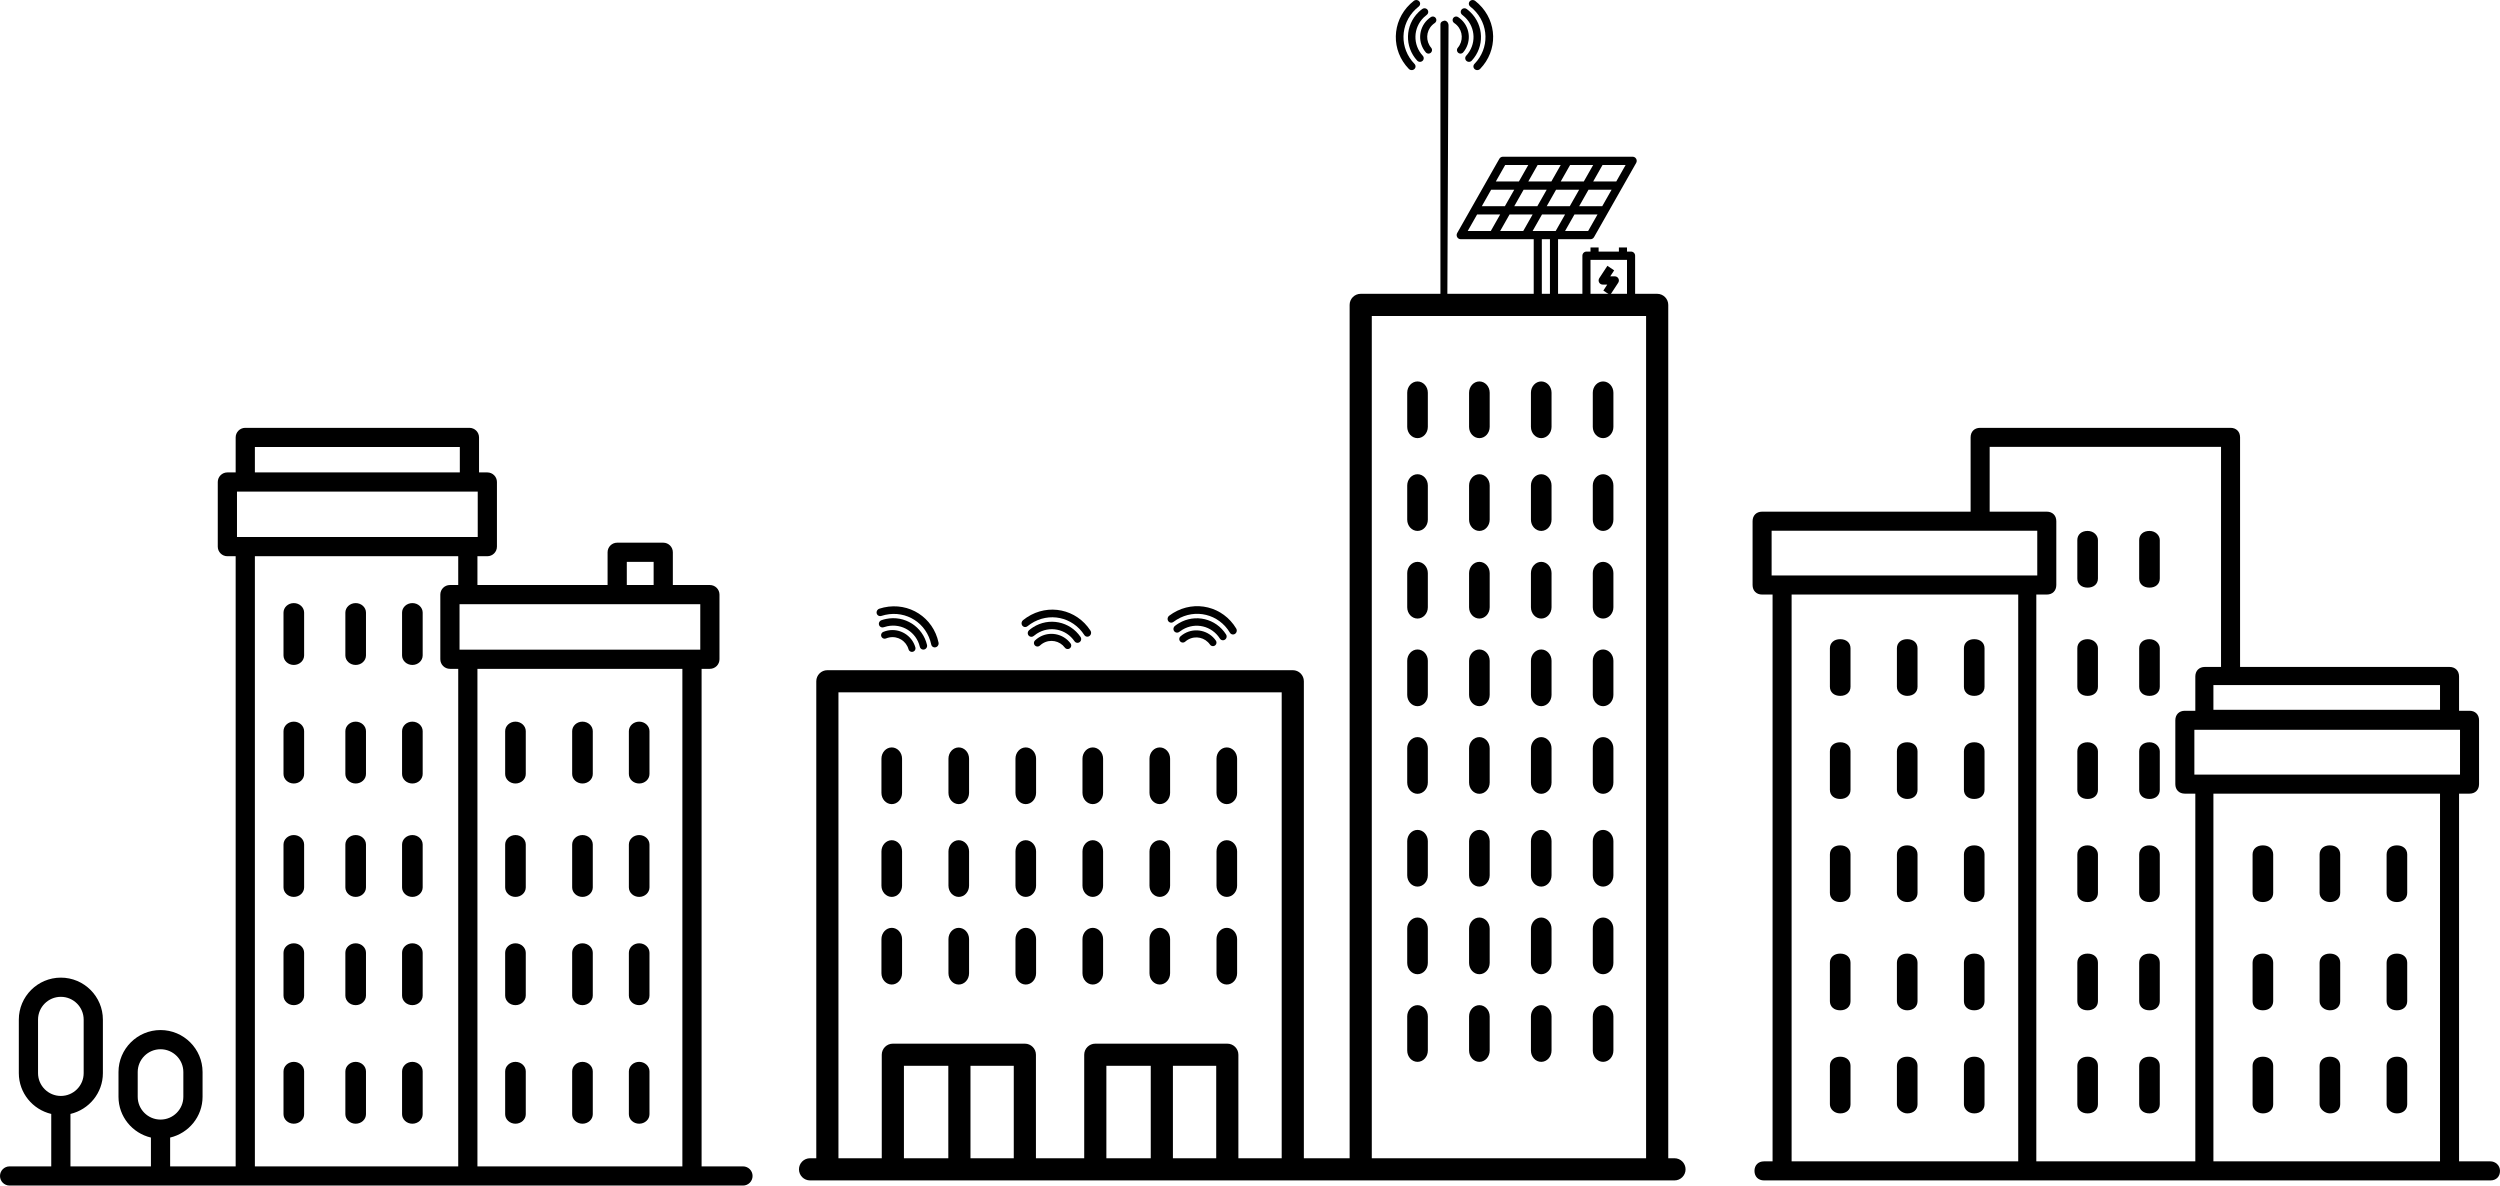 <?xml version="1.0" encoding="UTF-8"?>
<svg width="485px" height="230px" viewBox="0 0 485 230" version="1.1" xmlns="http://www.w3.org/2000/svg" xmlns:xlink="http://www.w3.org/1999/xlink">
    <!-- Generator: Sketch 51.3 (57544) - http://www.bohemiancoding.com/sketch -->
    <title>Cities</title>
    <desc>Created with Sketch.</desc>
    <defs></defs>
    <g id="Page-1" stroke="none" stroke-width="1" fill="none" fill-rule="evenodd">
        <g id="isems" transform="translate(270, 0)" fill="#000000" fill-rule="nonzero">
            <g id="ISEMS">
                <g id="noun_solar-panel_1832989" transform="translate(0, 30.405)">
                    <path d="M46.735,4.04237854e-14 L21.555,4.04237854e-14 C21.274,-0 21.014,0.152 20.873,0.4 L20.697,0.711 L19.879,2.142 L12.696,14.803 C12.555,15.05 12.555,15.355 12.696,15.603 C12.836,15.85 13.096,16.003 13.377,16.003 L27.541,16.003 L27.541,27.205 L0,27.205 L0,28.805 L47.213,28.805 L47.213,19.203 C47.213,18.762 46.861,18.403 46.426,18.403 L45.639,18.403 L45.639,17.603 L44.066,17.603 L44.066,18.403 L40.131,18.403 L40.131,17.603 L38.557,17.603 L38.557,18.403 L37.77,18.403 C37.336,18.403 36.984,18.762 36.984,19.203 L36.984,27.205 L32.262,27.205 L32.262,16.003 L38.557,16.003 C38.838,16.003 39.098,15.85 39.239,15.603 L47.417,1.2 C47.557,0.953 47.557,0.648 47.417,0.4 C47.276,0.153 47.017,7.26186399e-06 46.735,4.04237854e-14 Z M31.475,14.403 L27.33,14.403 L29.148,11.202 L33.625,11.202 L31.807,14.403 L31.475,14.403 Z M34.534,9.602 L30.059,9.602 L31.877,6.401 L36.354,6.401 L34.534,9.602 Z M38.169,6.401 L42.649,6.401 L40.832,9.602 L36.354,9.602 L38.169,6.401 Z M32.782,4.801 L34.599,1.6 L39.077,1.6 L37.26,4.801 L32.782,4.801 Z M30.965,4.801 L26.487,4.801 L28.304,1.6 L32.782,1.6 L30.965,4.801 Z M24.67,4.801 L20.192,4.801 L22.009,1.6 L26.487,1.6 L24.67,4.801 Z M19.283,6.401 L23.764,6.401 L21.947,9.602 L17.469,9.602 L19.283,6.401 Z M25.578,6.401 L30.059,6.401 L28.242,9.602 L23.764,9.602 L25.578,6.401 Z M27.33,11.202 L25.512,14.403 L21.035,14.403 L22.853,11.202 L27.33,11.202 Z M35.443,11.202 L39.92,11.202 L38.103,14.403 L33.625,14.403 L35.443,11.202 Z M43.555,4.801 L39.078,4.801 L40.894,1.6 L45.372,1.6 L43.555,4.801 Z M16.558,11.202 L21.035,11.202 L19.217,14.403 L14.74,14.403 L16.558,11.202 Z M38.557,20.004 L45.639,20.004 L45.639,27.205 L38.557,27.205 L38.557,20.004 Z M30.689,27.205 L29.115,27.205 L29.115,16.003 L30.689,16.003 L30.689,27.205 Z" id="Shape"></path>
                    <path d="M43.279,23.204 L42.388,23.204 L43.146,22.048 L41.837,21.16 L40.263,23.56 C40.102,23.806 40.087,24.121 40.224,24.382 C40.361,24.642 40.628,24.804 40.918,24.804 L41.809,24.804 L41.05,25.961 L42.36,26.849 L43.933,24.448 C44.094,24.203 44.11,23.887 43.973,23.627 C43.836,23.367 43.569,23.204 43.279,23.204 Z" id="Shape"></path>
                </g>
                <g id="noun_wifi_1101870" transform="translate(0.787, 0)">
                    <path d="M8.656,4.693 L8.656,57.61 L9.999,57.61 L10.229,4.954 C10.232,4.7 10.149,4.455 9.999,4.276 C9.848,4.096 9.643,3.997 9.431,4.001 C8.91,4.116 8.652,4.347 8.656,4.693 Z" id="Shape"></path>
                    <path d="M11.702,3.201 C11.397,3.201 11.129,3.404 11.044,3.697 C10.959,3.991 11.077,4.306 11.334,4.47 C11.514,4.589 11.682,4.726 11.841,4.882 C11.841,4.883 11.842,4.884 11.843,4.884 C13.051,6.092 13.109,7.984 12.03,9.262 C11.868,9.449 11.819,9.71 11.902,9.943 C11.985,10.177 12.187,10.348 12.43,10.391 C12.674,10.434 12.922,10.343 13.08,10.152 C14.611,8.337 14.519,5.61 12.81,3.905 C12.809,3.905 12.809,3.904 12.808,3.903 C12.587,3.685 12.347,3.489 12.09,3.32 C11.976,3.242 11.84,3.2 11.702,3.201 Z" id="Shape"></path>
                    <path d="M13.298,1.601 C12.989,1.608 12.719,1.806 12.625,2.094 C12.531,2.382 12.633,2.697 12.88,2.879 C13.076,3.028 13.265,3.188 13.436,3.356 C13.437,3.356 13.438,3.357 13.439,3.358 C15.552,5.412 15.62,8.676 13.658,10.808 C13.479,10.997 13.419,11.264 13.499,11.508 C13.579,11.752 13.787,11.935 14.044,11.987 C14.301,12.039 14.566,11.952 14.739,11.759 C17.208,9.076 17.116,4.93 14.467,2.353 L14.467,2.353 C14.466,2.352 14.465,2.351 14.464,2.35 C14.241,2.131 14.006,1.934 13.771,1.756 C13.637,1.651 13.47,1.596 13.298,1.601 L13.298,1.601 Z" id="Shape"></path>
                    <path d="M14.916,6.899263e-06 C14.597,-0.001 14.313,0.19 14.207,0.476 C14.101,0.763 14.196,1.082 14.444,1.272 C14.651,1.436 14.847,1.6 15.027,1.773 C15.027,1.773 15.028,1.774 15.029,1.775 C18.108,4.704 18.185,9.378 15.262,12.393 C15.075,12.58 15.008,12.848 15.086,13.095 C15.165,13.342 15.377,13.53 15.641,13.586 C15.905,13.641 16.18,13.557 16.36,13.364 C19.817,9.798 19.723,4.224 16.088,0.765 C16.087,0.764 16.086,0.763 16.085,0.762 C15.859,0.545 15.626,0.351 15.397,0.17 C15.263,0.061 15.092,0.001 14.916,6.89926292e-06 Z" id="Shape"></path>
                    <path d="M6.79,3.323 C6.543,3.489 6.301,3.681 6.077,3.903 C4.369,5.61 4.272,8.334 5.805,10.149 C5.962,10.342 6.211,10.434 6.456,10.392 C6.7,10.349 6.903,10.177 6.986,9.942 C7.068,9.708 7.018,9.446 6.855,9.259 C5.776,7.982 5.837,6.092 7.042,4.884 C7.199,4.729 7.373,4.59 7.556,4.467 C7.815,4.298 7.93,3.977 7.837,3.682 C7.744,3.387 7.466,3.19 7.157,3.201 C7.026,3.206 6.899,3.248 6.79,3.323 Z" id="Shape"></path>
                    <path d="M5.572,1.6 C5.408,1.6 5.249,1.653 5.12,1.752 C4.873,1.936 4.641,2.135 4.421,2.348 C4.42,2.349 4.419,2.35 4.418,2.351 C1.772,4.928 1.676,9.075 4.144,11.76 C4.317,11.952 4.582,12.039 4.838,11.987 C5.095,11.935 5.303,11.752 5.383,11.508 C5.463,11.264 5.402,10.997 5.225,10.809 C3.265,8.677 3.335,5.414 5.441,3.36 C5.441,3.36 5.442,3.36 5.442,3.36 C5.442,3.359 5.443,3.359 5.443,3.358 C5.624,3.184 5.808,3.026 6.001,2.883 C6.252,2.701 6.356,2.381 6.259,2.09 C6.162,1.799 5.885,1.602 5.572,1.601 L5.572,1.6 Z" id="Shape"></path>
                    <path d="M3.947,0 C3.778,0.006 3.617,0.066 3.488,0.17 C3.254,0.354 3.026,0.549 2.802,0.76 C2.801,0.761 2.801,0.761 2.8,0.762 C-0.839,4.223 -0.931,9.798 2.524,13.366 C2.705,13.558 2.979,13.641 3.243,13.585 C3.506,13.53 3.717,13.343 3.796,13.097 C3.875,12.85 3.809,12.583 3.623,12.396 C0.704,9.38 0.776,4.707 3.853,1.778 C3.854,1.777 3.854,1.777 3.854,1.777 C3.855,1.776 3.855,1.776 3.856,1.775 C4.045,1.597 4.238,1.432 4.441,1.273 C4.693,1.08 4.787,0.755 4.675,0.466 C4.562,0.178 4.269,-0.01 3.947,0 Z" id="Shape"></path>
                </g>
            </g>
        </g>
        <g id="noun_buildings_952749_000000" transform="translate(340, 83)" fill="#000000" fill-rule="nonzero">
            <path d="M143.153,142.304 L137.057,142.304 L137.057,70.967 L139.089,70.967 C140.197,70.967 140.936,70.228 140.936,69.119 L140.936,56.737 C140.936,55.628 140.197,54.889 139.089,54.889 L137.057,54.889 L137.057,48.235 C137.057,47.127 136.318,46.387 135.21,46.387 L94.573,46.387 L94.573,1.848 C94.573,0.739 93.834,0 92.726,0 L44.146,0 C43.038,0 42.299,0.739 42.299,1.848 L42.299,16.263 L1.847,16.263 C0.739,16.263 0,17.003 0,18.111 L0,30.494 C0,31.603 0.739,32.342 1.847,32.342 L3.879,32.342 L3.879,142.304 L2.217,142.304 C1.108,142.304 0.369,143.043 0.369,144.152 C0.369,145.261 1.108,146 2.217,146 L143.153,146 C144.261,146 145,145.261 145,144.152 C145,143.043 144.076,142.304 143.153,142.304 Z M137.242,58.585 L137.242,67.271 L85.707,67.271 L85.707,58.585 L137.242,58.585 Z M133.363,49.899 L133.363,54.704 L89.401,54.704 L89.401,49.899 L133.363,49.899 Z M3.694,28.646 L3.694,19.959 L55.229,19.959 L55.229,28.646 L3.694,28.646 Z M51.35,142.304 L7.573,142.304 L7.573,32.342 L51.535,32.342 L51.535,142.304 L51.35,142.304 Z M85.707,142.304 L55.045,142.304 L55.045,32.342 L57.076,32.342 C58.185,32.342 58.924,31.603 58.924,30.494 L58.924,18.111 C58.924,17.003 58.185,16.263 57.076,16.263 L45.994,16.263 L45.994,3.696 L90.879,3.696 L90.879,46.387 L87.739,46.387 C86.631,46.387 85.892,47.127 85.892,48.235 L85.892,54.889 L83.86,54.889 C82.752,54.889 82.013,55.628 82.013,56.737 L82.013,69.119 C82.013,70.228 82.752,70.967 83.86,70.967 L85.892,70.967 L85.892,142.304 L85.707,142.304 Z M133.363,142.304 L89.401,142.304 L89.401,70.967 L133.363,70.967 L133.363,142.304 Z" id="Shape"></path>
            <path d="M17,72 C18.2,72 19,71.29 19,70.226 L19,62.774 C19,61.71 18.2,61 17,61 C15.8,61 15,61.71 15,62.774 L15,70.226 C15,71.29 15.8,72 17,72 Z" id="Shape"></path>
            <path d="M30,72 C31.2,72 32,71.29 32,70.226 L32,62.774 C32,61.71 31.2,61 30,61 C28.8,61 28,61.71 28,62.774 L28,70.226 C28,71.29 29,72 30,72 Z" id="Shape"></path>
            <path d="M43,72 C44.2,72 45,71.29 45,70.226 L45,62.774 C45,61.71 44.2,61 43,61 C41.8,61 41,61.71 41,62.774 L41,70.226 C41,71.29 41.8,72 43,72 Z" id="Shape"></path>
            <path d="M17,52 C18.2,52 19,51.29 19,50.226 L19,42.774 C19,41.71 18.2,41 17,41 C15.8,41 15,41.71 15,42.774 L15,50.226 C15,51.29 15.8,52 17,52 Z" id="Shape"></path>
            <path d="M30,52 C31.2,52 32,51.29 32,50.226 L32,42.774 C32,41.71 31.2,41 30,41 C28.8,41 28,41.71 28,42.774 L28,50.226 C28,51.29 29,52 30,52 Z" id="Shape"></path>
            <path d="M43,52 C44.2,52 45,51.29 45,50.226 L45,42.774 C45,41.71 44.2,41 43,41 C41.8,41 41,41.71 41,42.774 L41,50.226 C41,51.29 41.8,52 43,52 Z" id="Shape"></path>
            <path d="M17,92 C18.2,92 19,91.29 19,90.226 L19,82.774 C19,81.71 18.2,81 17,81 C15.8,81 15,81.71 15,82.774 L15,90.226 C15,91.29 15.8,92 17,92 Z" id="Shape"></path>
            <path d="M30,92 C31.2,92 32,91.29 32,90.226 L32,82.774 C32,81.71 31.2,81 30,81 C28.8,81 28,81.71 28,82.774 L28,90.226 C28,91.29 29,92 30,92 Z" id="Shape"></path>
            <path d="M43,92 C44.2,92 45,91.29 45,90.226 L45,82.774 C45,81.71 44.2,81 43,81 C41.8,81 41,81.71 41,82.774 L41,90.226 C41,91.29 41.8,92 43,92 Z" id="Shape"></path>
            <path d="M17,113 C18.2,113 19,112.29 19,111.226 L19,103.774 C19,102.71 18.2,102 17,102 C15.8,102 15,102.71 15,103.774 L15,111.226 C15,112.29 15.8,113 17,113 Z" id="Shape"></path>
            <path d="M30,113 C31.2,113 32,112.29 32,111.226 L32,103.774 C32,102.71 31.2,102 30,102 C28.8,102 28,102.71 28,103.774 L28,111.226 C28,112.29 29,113 30,113 Z" id="Shape"></path>
            <path d="M43,113 C44.2,113 45,112.29 45,111.226 L45,103.774 C45,102.71 44.2,102 43,102 C41.8,102 41,102.71 41,103.774 L41,111.226 C41,112.29 41.8,113 43,113 Z" id="Shape"></path>
            <path d="M17,133 C18.2,133 19,132.29 19,131.226 L19,123.774 C19,122.71 18.2,122 17,122 C15.8,122 15,122.71 15,123.774 L15,131.226 C15,132.113 15.8,133 17,133 Z" id="Shape"></path>
            <path d="M30,133 C31.2,133 32,132.29 32,131.226 L32,123.774 C32,122.71 31.2,122 30,122 C28.8,122 28,122.71 28,123.774 L28,131.226 C28,132.113 29,133 30,133 Z" id="Shape"></path>
            <path d="M43,133 C44.2,133 45,132.29 45,131.226 L45,123.774 C45,122.71 44.2,122 43,122 C41.8,122 41,122.71 41,123.774 L41,131.226 C41,132.113 41.8,133 43,133 Z" id="Shape"></path>
            <path d="M77,61 C75.8,61 75,61.71 75,62.774 L75,70.226 C75,71.29 75.8,72 77,72 C78.2,72 79,71.29 79,70.226 L79,62.774 C79,61.887 78.2,61 77,61 Z" id="Shape"></path>
            <path d="M77,41 C75.8,41 75,41.71 75,42.774 L75,50.226 C75,51.29 75.8,52 77,52 C78.2,52 79,51.29 79,50.226 L79,42.774 C79,41.887 78.2,41 77,41 Z" id="Shape"></path>
            <path d="M77,81 C75.8,81 75,81.71 75,82.774 L75,90.226 C75,91.29 75.8,92 77,92 C78.2,92 79,91.29 79,90.226 L79,82.774 C79,81.887 78.2,81 77,81 Z" id="Shape"></path>
            <path d="M77,102 C75.8,102 75,102.71 75,103.774 L75,111.226 C75,112.29 75.8,113 77,113 C78.2,113 79,112.29 79,111.226 L79,103.774 C79,102.71 78.2,102 77,102 Z" id="Shape"></path>
            <path d="M77,122 C75.8,122 75,122.71 75,123.774 L75,131.226 C75,132.29 75.8,133 77,133 C78.2,133 79,132.29 79,131.226 L79,123.774 C79,122.71 78.2,122 77,122 Z" id="Shape"></path>
            <path d="M65,61 C63.8,61 63,61.71 63,62.774 L63,70.226 C63,71.29 63.8,72 65,72 C66.2,72 67,71.29 67,70.226 L67,62.774 C67,61.887 66.2,61 65,61 Z" id="Shape"></path>
            <path d="M65,41 C63.8,41 63,41.71 63,42.774 L63,50.226 C63,51.29 63.8,52 65,52 C66.2,52 67,51.29 67,50.226 L67,42.774 C67,41.887 66.2,41 65,41 Z" id="Shape"></path>
            <path d="M77,20 C75.8,20 75,20.71 75,21.774 L75,29.226 C75,30.29 75.8,31 77,31 C78.2,31 79,30.29 79,29.226 L79,21.774 C79,20.887 78.2,20 77,20 Z" id="Shape"></path>
            <path d="M65,20 C63.8,20 63,20.71 63,21.774 L63,29.226 C63,30.29 63.8,31 65,31 C66.2,31 67,30.29 67,29.226 L67,21.774 C67,20.887 66.2,20 65,20 Z" id="Shape"></path>
            <path d="M65,81 C63.8,81 63,81.71 63,82.774 L63,90.226 C63,91.29 63.8,92 65,92 C66.2,92 67,91.29 67,90.226 L67,82.774 C67,81.887 66.2,81 65,81 Z" id="Shape"></path>
            <path d="M65,102 C63.8,102 63,102.71 63,103.774 L63,111.226 C63,112.29 63.8,113 65,113 C66.2,113 67,112.29 67,111.226 L67,103.774 C67,102.71 66.2,102 65,102 Z" id="Shape"></path>
            <path d="M65,122 C63.8,122 63,122.71 63,123.774 L63,131.226 C63,132.29 63.8,133 65,133 C66.2,133 67,132.29 67,131.226 L67,123.774 C67,122.71 66.2,122 65,122 Z" id="Shape"></path>
            <path d="M99,92 C100.2,92 101,91.29 101,90.226 L101,82.774 C101,81.71 100.2,81 99,81 C97.8,81 97,81.71 97,82.774 L97,90.226 C97,91.29 97.8,92 99,92 Z" id="Shape"></path>
            <path d="M112,92 C113.2,92 114,91.29 114,90.226 L114,82.774 C114,81.71 113.2,81 112,81 C110.8,81 110,81.71 110,82.774 L110,90.226 C110,91.29 111,92 112,92 Z" id="Shape"></path>
            <path d="M125,92 C126.2,92 127,91.29 127,90.226 L127,82.774 C127,81.71 126.2,81 125,81 C123.8,81 123,81.71 123,82.774 L123,90.226 C123,91.29 123.8,92 125,92 Z" id="Shape"></path>
            <path d="M99,113 C100.2,113 101,112.29 101,111.226 L101,103.774 C101,102.71 100.2,102 99,102 C97.8,102 97,102.71 97,103.774 L97,111.226 C97,112.29 97.8,113 99,113 Z" id="Shape"></path>
            <path d="M112,113 C113.2,113 114,112.29 114,111.226 L114,103.774 C114,102.71 113.2,102 112,102 C110.8,102 110,102.71 110,103.774 L110,111.226 C110,112.29 111,113 112,113 Z" id="Shape"></path>
            <path d="M125,113 C126.2,113 127,112.29 127,111.226 L127,103.774 C127,102.71 126.2,102 125,102 C123.8,102 123,102.71 123,103.774 L123,111.226 C123,112.29 123.8,113 125,113 Z" id="Shape"></path>
            <path d="M99,133 C100.2,133 101,132.29 101,131.226 L101,123.774 C101,122.71 100.2,122 99,122 C97.8,122 97,122.71 97,123.774 L97,131.226 C97,132.113 97.8,133 99,133 Z" id="Shape"></path>
            <path d="M112,133 C113.2,133 114,132.29 114,131.226 L114,123.774 C114,122.71 113.2,122 112,122 C110.8,122 110,122.71 110,123.774 L110,131.226 C110,132.113 111,133 112,133 Z" id="Shape"></path>
            <path d="M125,133 C126.2,133 127,132.29 127,131.226 L127,123.774 C127,122.71 126.2,122 125,122 C123.8,122 123,122.71 123,123.774 L123,131.226 C123,132.113 123.8,133 125,133 Z" id="Shape"></path>
        </g>
        <g id="noun_buildings_1868747_000000" transform="translate(155, 57)" fill="#000000" fill-rule="nonzero">
            <path d="M169.85,167.7 L168.641,167.7 L168.641,2.15 C168.641,0.962 167.679,0 166.491,0 L108.978,0 C107.79,0 106.828,0.962 106.828,2.15 L106.828,167.7 L97.949,167.7 L97.949,75.166 C97.949,73.978 96.987,73.016 95.799,73.016 L5.509,73.016 C4.321,73.016 3.359,73.978 3.359,75.166 L3.359,167.7 L2.15,167.7 C0.962,167.7 0,168.662 0,169.85 C0,171.038 0.962,172 2.15,172 L169.85,172 C171.038,172 172,171.038 172,169.85 C172,168.662 171.038,167.7 169.85,167.7 Z M111.128,4.3 L164.341,4.3 L164.341,167.7 L111.128,167.7 L111.128,4.3 Z M7.659,77.316 L93.649,77.316 L93.649,167.7 L85.246,167.7 L85.246,147.621 C85.246,146.433 84.285,145.471 83.096,145.471 L57.487,145.471 C56.299,145.471 55.337,146.433 55.337,147.621 L55.337,167.7 L45.971,167.7 L45.971,147.621 C45.971,146.433 45.009,145.471 43.821,145.471 L18.212,145.471 C17.024,145.471 16.062,146.433 16.062,147.621 L16.062,167.7 L7.659,167.7 L7.659,77.316 Z M72.546,149.771 L80.946,149.771 L80.946,167.7 L72.546,167.7 L72.546,149.771 Z M68.246,167.7 L59.637,167.7 L59.637,149.771 L68.246,149.771 L68.246,167.7 Z M33.273,149.771 L41.671,149.771 L41.671,167.7 L33.273,167.7 L33.273,149.771 Z M28.973,167.7 L20.362,167.7 L20.362,149.771 L28.973,149.771 L28.973,167.7 Z" id="Shape"></path>
            <path d="M18,134 C19.105,134 20,133.021 20,131.81 L20,125.19 C20,123.979 19.105,123 18,123 C16.895,123 16,123.979 16,125.19 L16,131.81 C16,133.021 16.895,134 18,134 Z" id="Shape"></path>
            <path d="M31,134 C32.105,134 33,133.021 33,131.81 L33,125.19 C33,123.979 32.105,123 31,123 C29.895,123 29,123.979 29,125.19 L29,131.81 C29,133.021 29.895,134 31,134 Z" id="Shape"></path>
            <path d="M44,134 C45.105,134 46,133.021 46,131.81 L46,125.19 C46,123.979 45.105,123 44,123 C42.895,123 42,123.979 42,125.19 L42,131.81 C42,133.021 42.895,134 44,134 Z" id="Shape"></path>
            <path d="M57,134 C58.105,134 59,133.021 59,131.81 L59,125.19 C59,123.979 58.105,123 57,123 C55.895,123 55,123.979 55,125.19 L55,131.81 C55,133.021 55.895,134 57,134 Z" id="Shape"></path>
            <path d="M70,134 C71.105,134 72,133.021 72,131.81 L72,125.19 C72,123.979 71.105,123 70,123 C68.895,123 68,123.979 68,125.19 L68,131.81 C68,133.021 68.895,134 70,134 Z" id="Shape"></path>
            <path d="M83,134 C84.105,134 85,133.021 85,131.81 L85,125.19 C85,123.979 84.105,123 83,123 C81.895,123 81,123.979 81,125.19 L81,131.81 C81,133.021 81.895,134 83,134 Z" id="Shape"></path>
            <path d="M18,117 C19.105,117 20,116.021 20,114.81 L20,108.19 C20,106.979 19.105,106 18,106 C16.895,106 16,106.979 16,108.19 L16,114.81 C16,116.021 16.895,117 18,117 Z" id="Shape"></path>
            <path d="M31,117 C32.105,117 33,116.021 33,114.81 L33,108.19 C33,106.979 32.105,106 31,106 C29.895,106 29,106.979 29,108.19 L29,114.81 C29,116.021 29.895,117 31,117 Z" id="Shape"></path>
            <path d="M44,117 C45.105,117 46,116.021 46,114.81 L46,108.19 C46,106.979 45.105,106 44,106 C42.895,106 42,106.979 42,108.19 L42,114.81 C42,116.021 42.895,117 44,117 Z" id="Shape"></path>
            <path d="M57,117 C58.105,117 59,116.021 59,114.81 L59,108.19 C59,106.979 58.105,106 57,106 C55.895,106 55,106.979 55,108.19 L55,114.81 C55,116.021 55.895,117 57,117 Z" id="Shape"></path>
            <path d="M70,117 C71.105,117 72,116.021 72,114.81 L72,108.19 C72,106.979 71.105,106 70,106 C68.895,106 68,106.979 68,108.19 L68,114.81 C68,116.021 68.895,117 70,117 Z" id="Shape"></path>
            <path d="M83,117 C84.105,117 85,116.021 85,114.81 L85,108.19 C85,106.979 84.105,106 83,106 C81.895,106 81,106.979 81,108.19 L81,114.81 C81,116.021 81.895,117 83,117 Z" id="Shape"></path>
            <path d="M18,99 C19.105,99 20,98.021 20,96.81 L20,90.19 C20,88.979 19.105,88 18,88 C16.895,88 16,88.979 16,90.19 L16,96.81 C16,98.021 16.895,99 18,99 Z" id="Shape"></path>
            <path d="M31,99 C32.105,99 33,98.021 33,96.81 L33,90.19 C33,88.979 32.105,88 31,88 C29.895,88 29,88.979 29,90.19 L29,96.81 C29,98.021 29.895,99 31,99 Z" id="Shape"></path>
            <path d="M44,99 C45.105,99 46,98.021 46,96.81 L46,90.19 C46,88.979 45.105,88 44,88 C42.895,88 42,88.979 42,90.19 L42,96.81 C42,98.021 42.895,99 44,99 Z" id="Shape"></path>
            <path d="M57,99 C58.105,99 59,98.021 59,96.81 L59,90.19 C59,88.979 58.105,88 57,88 C55.895,88 55,88.979 55,90.19 L55,96.81 C55,98.021 55.895,99 57,99 Z" id="Shape"></path>
            <path d="M70,99 C71.105,99 72,98.021 72,96.81 L72,90.19 C72,88.979 71.105,88 70,88 C68.895,88 68,88.979 68,90.19 L68,96.81 C68,98.021 68.895,99 70,99 Z" id="Shape"></path>
            <path d="M83,99 C84.105,99 85,98.021 85,96.81 L85,90.19 C85,88.979 84.105,88 83,88 C81.895,88 81,88.979 81,90.19 L81,96.81 C81,98.021 81.895,99 83,99 Z" id="Shape"></path>
            <path d="M120,52 C118.895,52 118,52.979 118,54.19 L118,60.81 C118,62.021 118.895,63 120,63 C121.105,63 122,62.021 122,60.81 L122,54.19 C122,52.979 121.105,52 120,52 Z" id="Shape"></path>
            <path d="M132,52 C130.895,52 130,52.979 130,54.19 L130,60.81 C130,62.021 130.895,63 132,63 C133.105,63 134,62.021 134,60.81 L134,54.19 C134,52.979 133.105,52 132,52 Z" id="Shape"></path>
            <path d="M144,52 C142.895,52 142,52.979 142,54.19 L142,60.81 C142,62.021 142.895,63 144,63 C145.105,63 146,62.021 146,60.81 L146,54.19 C146,52.979 145.105,52 144,52 Z" id="Shape"></path>
            <path d="M156,52 C154.895,52 154,52.979 154,54.19 L154,60.81 C154,62.021 154.895,63 156,63 C157.105,63 158,62.021 158,60.81 L158,54.19 C158,52.979 157.105,52 156,52 Z" id="Shape"></path>
            <path d="M120,35 C118.895,35 118,35.979 118,37.19 L118,43.81 C118,45.021 118.895,46 120,46 C121.105,46 122,45.021 122,43.81 L122,37.19 C122,35.979 121.105,35 120,35 Z" id="Shape"></path>
            <path d="M132,35 C130.895,35 130,35.979 130,37.19 L130,43.81 C130,45.021 130.895,46 132,46 C133.105,46 134,45.021 134,43.81 L134,37.19 C134,35.979 133.105,35 132,35 Z" id="Shape"></path>
            <path d="M144,35 C142.895,35 142,35.979 142,37.19 L142,43.81 C142,45.021 142.895,46 144,46 C145.105,46 146,45.021 146,43.81 L146,37.19 C146,35.979 145.105,35 144,35 Z" id="Shape"></path>
            <path d="M156,35 C154.895,35 154,35.979 154,37.19 L154,43.81 C154,45.021 154.895,46 156,46 C157.105,46 158,45.021 158,43.81 L158,37.19 C158,35.979 157.105,35 156,35 Z" id="Shape"></path>
            <path d="M120,17 C118.895,17 118,17.979 118,19.19 L118,25.81 C118,27.021 118.895,28 120,28 C121.105,28 122,27.021 122,25.81 L122,19.19 C122,17.979 121.105,17 120,17 Z" id="Shape"></path>
            <path d="M132,17 C130.895,17 130,17.979 130,19.19 L130,25.81 C130,27.021 130.895,28 132,28 C133.105,28 134,27.021 134,25.81 L134,19.19 C134,17.979 133.105,17 132,17 Z" id="Shape"></path>
            <path d="M144,17 C142.895,17 142,17.979 142,19.19 L142,25.81 C142,27.021 142.895,28 144,28 C145.105,28 146,27.021 146,25.81 L146,19.19 C146,17.979 145.105,17 144,17 Z" id="Shape"></path>
            <path d="M156,17 C154.895,17 154,17.979 154,19.19 L154,25.81 C154,27.021 154.895,28 156,28 C157.105,28 158,27.021 158,25.81 L158,19.19 C158,17.979 157.105,17 156,17 Z" id="Shape"></path>
            <path d="M120,104 C118.895,104 118,104.979 118,106.19 L118,112.81 C118,114.021 118.895,115 120,115 C121.105,115 122,114.021 122,112.81 L122,106.19 C122,104.979 121.105,104 120,104 Z" id="Shape"></path>
            <path d="M132,104 C130.895,104 130,104.979 130,106.19 L130,112.81 C130,114.021 130.895,115 132,115 C133.105,115 134,114.021 134,112.81 L134,106.19 C134,104.979 133.105,104 132,104 Z" id="Shape"></path>
            <path d="M144,104 C142.895,104 142,104.979 142,106.19 L142,112.81 C142,114.021 142.895,115 144,115 C145.105,115 146,114.021 146,112.81 L146,106.19 C146,104.979 145.105,104 144,104 Z" id="Shape"></path>
            <path d="M156,104 C154.895,104 154,104.979 154,106.19 L154,112.81 C154,114.021 154.895,115 156,115 C157.105,115 158,114.021 158,112.81 L158,106.19 C158,104.979 157.105,104 156,104 Z" id="Shape"></path>
            <path d="M120,86 C118.895,86 118,86.979 118,88.19 L118,94.81 C118,96.021 118.895,97 120,97 C121.105,97 122,96.021 122,94.81 L122,88.19 C122,86.979 121.105,86 120,86 Z" id="Shape"></path>
            <path d="M132,86 C130.895,86 130,86.979 130,88.19 L130,94.81 C130,96.021 130.895,97 132,97 C133.105,97 134,96.021 134,94.81 L134,88.19 C134,86.979 133.105,86 132,86 Z" id="Shape"></path>
            <path d="M144,86 C142.895,86 142,86.979 142,88.19 L142,94.81 C142,96.021 142.895,97 144,97 C145.105,97 146,96.021 146,94.81 L146,88.19 C146,86.979 145.105,86 144,86 Z" id="Shape"></path>
            <path d="M156,86 C154.895,86 154,86.979 154,88.19 L154,94.81 C154,96.021 154.895,97 156,97 C157.105,97 158,96.021 158,94.81 L158,88.19 C158,86.979 157.105,86 156,86 Z" id="Shape"></path>
            <path d="M120,69 C118.895,69 118,69.979 118,71.19 L118,77.81 C118,79.021 118.895,80 120,80 C121.105,80 122,79.021 122,77.81 L122,71.19 C122,69.979 121.105,69 120,69 Z" id="Shape"></path>
            <path d="M132,69 C130.895,69 130,69.979 130,71.19 L130,77.81 C130,79.021 130.895,80 132,80 C133.105,80 134,79.021 134,77.81 L134,71.19 C134,69.979 133.105,69 132,69 Z" id="Shape"></path>
            <path d="M144,69 C142.895,69 142,69.979 142,71.19 L142,77.81 C142,79.021 142.895,80 144,80 C145.105,80 146,79.021 146,77.81 L146,71.19 C146,69.979 145.105,69 144,69 Z" id="Shape"></path>
            <path d="M156,69 C154.895,69 154,69.979 154,71.19 L154,77.81 C154,79.021 154.895,80 156,80 C157.105,80 158,79.021 158,77.81 L158,71.19 C158,69.979 157.105,69 156,69 Z" id="Shape"></path>
            <path d="M120,138 C118.895,138 118,138.979 118,140.19 L118,146.81 C118,148.021 118.895,149 120,149 C121.105,149 122,148.021 122,146.81 L122,140.19 C122,138.979 121.105,138 120,138 Z" id="Shape"></path>
            <path d="M132,138 C130.895,138 130,138.979 130,140.19 L130,146.81 C130,148.021 130.895,149 132,149 C133.105,149 134,148.021 134,146.81 L134,140.19 C134,138.979 133.105,138 132,138 Z" id="Shape"></path>
            <path d="M144,138 C142.895,138 142,138.979 142,140.19 L142,146.81 C142,148.021 142.895,149 144,149 C145.105,149 146,148.021 146,146.81 L146,140.19 C146,138.979 145.105,138 144,138 Z" id="Shape"></path>
            <path d="M156,138 C154.895,138 154,138.979 154,140.19 L154,146.81 C154,148.021 154.895,149 156,149 C157.105,149 158,148.021 158,146.81 L158,140.19 C158,138.979 157.105,138 156,138 Z" id="Shape"></path>
            <path d="M120,121 C118.895,121 118,121.979 118,123.19 L118,129.81 C118,131.021 118.895,132 120,132 C121.105,132 122,131.021 122,129.81 L122,123.19 C122,121.979 121.105,121 120,121 Z" id="Shape"></path>
            <path d="M132,121 C130.895,121 130,121.979 130,123.19 L130,129.81 C130,131.021 130.895,132 132,132 C133.105,132 134,131.021 134,129.81 L134,123.19 C134,121.979 133.105,121 132,121 Z" id="Shape"></path>
            <path d="M144,121 C142.895,121 142,121.979 142,123.19 L142,129.81 C142,131.021 142.895,132 144,132 C145.105,132 146,131.021 146,129.81 L146,123.19 C146,121.979 145.105,121 144,121 Z" id="Shape"></path>
            <path d="M156,121 C154.895,121 154,121.979 154,123.19 L154,129.81 C154,131.021 154.895,132 156,132 C157.105,132 158,131.021 158,129.81 L158,123.19 C158,121.979 157.105,121 156,121 Z" id="Shape"></path>
        </g>
        <g id="Wifi" transform="translate(176.04, 122.231) rotate(-56) translate(-176.04, -122.231) translate(172.04, 115.231)" fill="#000000" fill-rule="nonzero">
            <path d="M0.702,3.201 C0.397,3.201 0.129,3.404 0.044,3.697 C-0.041,3.991 0.077,4.306 0.334,4.47 C0.514,4.589 0.682,4.726 0.841,4.882 C0.841,4.883 0.842,4.884 0.843,4.884 C2.051,6.092 2.109,7.984 1.03,9.262 C0.868,9.449 0.819,9.71 0.902,9.943 C0.985,10.177 1.187,10.348 1.43,10.391 C1.674,10.434 1.922,10.343 2.08,10.152 C3.611,8.337 3.519,5.61 1.81,3.905 C1.809,3.905 1.809,3.904 1.808,3.903 C1.587,3.685 1.347,3.489 1.09,3.32 C0.976,3.242 0.84,3.2 0.702,3.201 Z" id="Shape"></path>
            <path d="M2.298,1.601 C1.989,1.608 1.719,1.806 1.625,2.094 C1.531,2.382 1.633,2.697 1.88,2.879 C2.076,3.028 2.265,3.188 2.436,3.356 C2.437,3.356 2.438,3.357 2.439,3.358 C4.552,5.412 4.62,8.676 2.658,10.808 C2.479,10.997 2.419,11.264 2.499,11.508 C2.579,11.752 2.787,11.935 3.044,11.987 C3.301,12.039 3.566,11.952 3.739,11.759 C6.208,9.076 6.116,4.93 3.467,2.353 L3.467,2.353 C3.466,2.352 3.465,2.351 3.464,2.35 C3.241,2.131 3.006,1.934 2.771,1.756 C2.637,1.651 2.47,1.596 2.298,1.601 L2.298,1.601 Z" id="Shape"></path>
            <path d="M3.916,6.899263e-06 C3.597,-0.001 3.313,0.19 3.207,0.476 C3.101,0.763 3.196,1.082 3.444,1.272 C3.651,1.436 3.847,1.6 4.027,1.773 C4.027,1.773 4.028,1.774 4.029,1.775 C7.108,4.704 7.185,9.378 4.262,12.393 C4.075,12.58 4.008,12.848 4.086,13.095 C4.165,13.342 4.377,13.53 4.641,13.586 C4.905,13.641 5.18,13.557 5.36,13.364 C8.817,9.798 8.723,4.224 5.088,0.765 C5.087,0.764 5.086,0.763 5.085,0.762 C4.859,0.545 4.626,0.351 4.397,0.17 C4.263,0.061 4.092,0.001 3.916,6.89926292e-06 Z" id="Shape"></path>
        </g>
        <g id="Wifi" transform="translate(205.04, 122.231) rotate(-77) translate(-205.04, -122.231) translate(201.04, 115.231)" fill="#000000" fill-rule="nonzero">
            <path d="M0.702,3.201 C0.397,3.201 0.129,3.404 0.044,3.697 C-0.041,3.991 0.077,4.306 0.334,4.47 C0.514,4.589 0.682,4.726 0.841,4.882 C0.841,4.883 0.842,4.884 0.843,4.884 C2.051,6.092 2.109,7.984 1.03,9.262 C0.868,9.449 0.819,9.71 0.902,9.943 C0.985,10.177 1.187,10.348 1.43,10.391 C1.674,10.434 1.922,10.343 2.08,10.152 C3.611,8.337 3.519,5.61 1.81,3.905 C1.809,3.905 1.809,3.904 1.808,3.903 C1.587,3.685 1.347,3.489 1.09,3.32 C0.976,3.242 0.84,3.2 0.702,3.201 Z" id="Shape"></path>
            <path d="M2.298,1.601 C1.989,1.608 1.719,1.806 1.625,2.094 C1.531,2.382 1.633,2.697 1.88,2.879 C2.076,3.028 2.265,3.188 2.436,3.356 C2.437,3.356 2.438,3.357 2.439,3.358 C4.552,5.412 4.62,8.676 2.658,10.808 C2.479,10.997 2.419,11.264 2.499,11.508 C2.579,11.752 2.787,11.935 3.044,11.987 C3.301,12.039 3.566,11.952 3.739,11.759 C6.208,9.076 6.116,4.93 3.467,2.353 L3.467,2.353 C3.466,2.352 3.465,2.351 3.464,2.35 C3.241,2.131 3.006,1.934 2.771,1.756 C2.637,1.651 2.47,1.596 2.298,1.601 L2.298,1.601 Z" id="Shape"></path>
            <path d="M3.916,6.899263e-06 C3.597,-0.001 3.313,0.19 3.207,0.476 C3.101,0.763 3.196,1.082 3.444,1.272 C3.651,1.436 3.847,1.6 4.027,1.773 C4.027,1.773 4.028,1.774 4.029,1.775 C7.108,4.704 7.185,9.378 4.262,12.393 C4.075,12.58 4.008,12.848 4.086,13.095 C4.165,13.342 4.377,13.53 4.641,13.586 C4.905,13.641 5.18,13.557 5.36,13.364 C8.817,9.798 8.723,4.224 5.088,0.765 C5.087,0.764 5.086,0.763 5.085,0.762 C4.859,0.545 4.626,0.351 4.397,0.17 C4.263,0.061 4.092,0.001 3.916,6.89926292e-06 Z" id="Shape"></path>
        </g>
        <g id="Wifi" transform="translate(233.322, 121.595) rotate(-75) translate(-233.322, -121.595) translate(229.322, 114.595)" fill="#000000" fill-rule="nonzero">
            <path d="M0.702,3.201 C0.397,3.201 0.129,3.404 0.044,3.697 C-0.041,3.991 0.077,4.306 0.334,4.47 C0.514,4.589 0.682,4.726 0.841,4.882 C0.841,4.883 0.842,4.884 0.843,4.884 C2.051,6.092 2.109,7.984 1.03,9.262 C0.868,9.449 0.819,9.71 0.902,9.943 C0.985,10.177 1.187,10.348 1.43,10.391 C1.674,10.434 1.922,10.343 2.08,10.152 C3.611,8.337 3.519,5.61 1.81,3.905 C1.809,3.905 1.809,3.904 1.808,3.903 C1.587,3.685 1.347,3.489 1.09,3.32 C0.976,3.242 0.84,3.2 0.702,3.201 Z" id="Shape"></path>
            <path d="M2.298,1.601 C1.989,1.608 1.719,1.806 1.625,2.094 C1.531,2.382 1.633,2.697 1.88,2.879 C2.076,3.028 2.265,3.188 2.436,3.356 C2.437,3.356 2.438,3.357 2.439,3.358 C4.552,5.412 4.62,8.676 2.658,10.808 C2.479,10.997 2.419,11.264 2.499,11.508 C2.579,11.752 2.787,11.935 3.044,11.987 C3.301,12.039 3.566,11.952 3.739,11.759 C6.208,9.076 6.116,4.93 3.467,2.353 L3.467,2.353 C3.466,2.352 3.465,2.351 3.464,2.35 C3.241,2.131 3.006,1.934 2.771,1.756 C2.637,1.651 2.47,1.596 2.298,1.601 L2.298,1.601 Z" id="Shape"></path>
            <path d="M3.916,6.899263e-06 C3.597,-0.001 3.313,0.19 3.207,0.476 C3.101,0.763 3.196,1.082 3.444,1.272 C3.651,1.436 3.847,1.6 4.027,1.773 C4.027,1.773 4.028,1.774 4.029,1.775 C7.108,4.704 7.185,9.378 4.262,12.393 C4.075,12.58 4.008,12.848 4.086,13.095 C4.165,13.342 4.377,13.53 4.641,13.586 C4.905,13.641 5.18,13.557 5.36,13.364 C8.817,9.798 8.723,4.224 5.088,0.765 C5.087,0.764 5.086,0.763 5.085,0.762 C4.859,0.545 4.626,0.351 4.397,0.17 C4.263,0.061 4.092,0.001 3.916,6.89926292e-06 Z" id="Shape"></path>
        </g>
        <g id="noun_Apartment_1077155_000000" transform="translate(0, 83)" fill="#000000" fill-rule="nonzero">
            <path d="M0,145.138 C0,146.168 0.833,147 1.864,147 L144.136,147 C145.167,147 146,146.168 146,145.138 C146,144.109 145.167,143.277 144.136,143.277 L136.109,143.277 L136.109,46.754 L137.715,46.754 C138.746,46.754 139.579,45.922 139.579,44.892 L139.579,32.355 C139.579,31.326 138.746,30.494 137.715,30.494 L130.532,30.494 L130.532,24.141 C130.532,23.112 129.699,22.28 128.668,22.28 L119.735,22.28 C118.704,22.28 117.871,23.112 117.871,24.141 L117.871,30.494 L92.622,30.494 L92.622,24.908 L94.542,24.908 C95.573,24.908 96.406,24.076 96.406,23.047 L96.406,10.511 C96.406,9.482 95.573,8.65 94.542,8.65 L92.933,8.65 L92.933,1.862 C92.933,0.832 92.1,0 91.07,0 L47.583,0 C46.552,0 45.719,0.832 45.719,1.862 L45.719,8.65 L44.111,8.65 C43.08,8.65 42.247,9.482 42.247,10.511 L42.247,23.047 C42.247,24.076 43.08,24.908 44.111,24.908 L45.719,24.908 L45.719,143.277 L33.006,143.277 L33.006,137.688 C36.603,136.84 39.297,133.625 39.297,129.777 L39.297,124.976 C39.297,120.485 35.638,116.83 31.142,116.83 C26.647,116.83 22.988,120.485 22.988,124.976 L22.988,129.777 C22.988,133.625 25.681,136.84 29.279,137.688 L29.279,143.277 L13.669,143.277 L13.669,133.102 C17.266,132.255 19.96,129.04 19.96,125.191 L19.96,114.807 C19.96,110.316 16.301,106.661 11.805,106.661 C7.31,106.661 3.651,110.316 3.651,114.807 L3.651,125.191 C3.651,129.04 6.344,132.255 9.942,133.102 L9.942,143.277 L1.864,143.277 C0.833,143.277 0,144.109 0,145.138 Z M89.206,8.648 L49.447,8.648 L49.447,3.722 L89.206,3.722 L89.206,8.648 Z M126.805,30.494 L121.599,30.494 L121.599,26.003 L126.805,26.003 L126.805,30.494 Z M92.622,46.754 L132.381,46.754 L132.381,143.277 L92.622,143.277 L92.622,46.754 Z M89.15,34.217 L135.853,34.217 L135.853,43.031 L89.15,43.031 L89.15,34.217 Z M49.447,24.908 L88.895,24.908 L88.895,30.494 L87.286,30.494 C86.255,30.494 85.422,31.326 85.422,32.355 L85.422,44.892 C85.422,45.922 86.255,46.754 87.286,46.754 L88.895,46.754 L88.895,143.277 L49.447,143.277 L49.447,24.908 Z M45.975,12.371 L92.68,12.371 L92.68,21.183 L45.975,21.183 L45.975,12.371 Z M31.142,134.199 C28.701,134.199 26.716,132.216 26.716,129.777 L26.716,124.976 C26.716,122.537 28.701,120.554 31.142,120.554 C33.584,120.554 35.569,122.537 35.569,124.976 L35.569,129.777 C35.569,132.214 33.584,134.199 31.142,134.199 Z M11.805,129.613 C9.364,129.613 7.379,127.63 7.379,125.191 L7.379,114.807 C7.379,112.368 9.364,110.385 11.805,110.385 C14.247,110.385 16.232,112.368 16.232,114.807 L16.232,125.191 C16.232,127.63 14.247,129.613 11.805,129.613 Z" id="Shape"></path>
            <path d="M80,69 C78.894,69 78,68.172 78,67.148 L78,58.852 C78,57.828 78.894,57 80,57 C81.106,57 82,57.828 82,58.852 L82,67.148 C82,68.172 81.106,69 80,69 Z" id="Shape"></path>
            <path d="M69,69 C67.894,69 67,68.172 67,67.148 L67,58.852 C67,57.828 67.894,57 69,57 C70.106,57 71,57.828 71,58.852 L71,67.148 C71,68.172 70.106,69 69,69 Z" id="Shape"></path>
            <path d="M57,69 C55.894,69 55,68.172 55,67.148 L55,58.852 C55,57.828 55.894,57 57,57 C58.106,57 59,57.828 59,58.852 L59,67.148 C59,68.172 58.104,69 57,69 Z" id="Shape"></path>
            <path d="M80,91 C78.894,91 78,90.172 78,89.148 L78,80.852 C78,79.828 78.894,79 80,79 C81.106,79 82,79.828 82,80.852 L82,89.148 C82,90.172 81.106,91 80,91 Z" id="Shape"></path>
            <path d="M69,91 C67.894,91 67,90.172 67,89.148 L67,80.852 C67,79.828 67.894,79 69,79 C70.106,79 71,79.828 71,80.852 L71,89.148 C71,90.172 70.106,91 69,91 Z" id="Shape"></path>
            <path d="M57,91 C55.894,91 55,90.172 55,89.148 L55,80.852 C55,79.828 55.894,79 57,79 C58.106,79 59,79.828 59,80.852 L59,89.148 C59,90.172 58.104,91 57,91 Z" id="Shape"></path>
            <path d="M80,46 C78.894,46 78,45.172 78,44.148 L78,35.852 C78,34.828 78.894,34 80,34 C81.106,34 82,34.828 82,35.852 L82,44.148 C82,45.172 81.106,46 80,46 Z" id="Shape"></path>
            <path d="M69,46 C67.894,46 67,45.172 67,44.148 L67,35.852 C67,34.828 67.894,34 69,34 C70.106,34 71,34.828 71,35.852 L71,44.148 C71,45.172 70.106,46 69,46 Z" id="Shape"></path>
            <path d="M57,46 C55.894,46 55,45.172 55,44.148 L55,35.852 C55,34.828 55.894,34 57,34 C58.106,34 59,34.828 59,35.852 L59,44.148 C59,45.172 58.104,46 57,46 Z" id="Shape"></path>
            <path d="M80,112 C78.894,112 78,111.172 78,110.148 L78,101.852 C78,100.828 78.894,100 80,100 C81.106,100 82,100.828 82,101.852 L82,110.148 C82,111.172 81.106,112 80,112 Z" id="Shape"></path>
            <path d="M69,112 C67.894,112 67,111.172 67,110.148 L67,101.852 C67,100.828 67.894,100 69,100 C70.106,100 71,100.828 71,101.852 L71,110.148 C71,111.172 70.106,112 69,112 Z" id="Shape"></path>
            <path d="M57,112 C55.894,112 55,111.172 55,110.148 L55,101.852 C55,100.828 55.894,100 57,100 C58.106,100 59,100.828 59,101.852 L59,110.148 C59,111.172 58.104,112 57,112 Z" id="Shape"></path>
            <path d="M80,135 C78.894,135 78,134.172 78,133.148 L78,124.852 C78,123.828 78.894,123 80,123 C81.106,123 82,123.828 82,124.852 L82,133.148 C82,134.172 81.106,135 80,135 Z" id="Shape"></path>
            <path d="M69,135 C67.894,135 67,134.172 67,133.148 L67,124.852 C67,123.828 67.894,123 69,123 C70.106,123 71,123.828 71,124.852 L71,133.148 C71,134.172 70.106,135 69,135 Z" id="Shape"></path>
            <path d="M57,135 C55.894,135 55,134.172 55,133.148 L55,124.852 C55,123.828 55.894,123 57,123 C58.106,123 59,123.828 59,124.852 L59,133.148 C59,134.172 58.104,135 57,135 Z" id="Shape"></path>
            <path d="M124,69 C122.894,69 122,68.172 122,67.148 L122,58.852 C122,57.828 122.894,57 124,57 C125.106,57 126,57.828 126,58.852 L126,67.148 C126,68.172 125.104,69 124,69 Z" id="Shape"></path>
            <path d="M113,69 C111.894,69 111,68.172 111,67.148 L111,58.852 C111,57.828 111.894,57 113,57 C114.106,57 115,57.828 115,58.852 L115,67.148 C115,68.172 114.106,69 113,69 Z" id="Shape"></path>
            <path d="M100,69 C98.894,69 98,68.172 98,67.148 L98,58.852 C98,57.828 98.894,57 100,57 C101.106,57 102,57.828 102,58.852 L102,67.148 C102,68.172 101.106,69 100,69 Z" id="Shape"></path>
            <path d="M124,91 C122.894,91 122,90.172 122,89.148 L122,80.852 C122,79.828 122.894,79 124,79 C125.106,79 126,79.828 126,80.852 L126,89.148 C126,90.172 125.104,91 124,91 Z" id="Shape"></path>
            <path d="M113,91 C111.894,91 111,90.172 111,89.148 L111,80.852 C111,79.828 111.894,79 113,79 C114.106,79 115,79.828 115,80.852 L115,89.148 C115,90.172 114.106,91 113,91 Z" id="Shape"></path>
            <path d="M100,91 C98.894,91 98,90.172 98,89.148 L98,80.852 C98,79.828 98.894,79 100,79 C101.106,79 102,79.828 102,80.852 L102,89.148 C102,90.172 101.106,91 100,91 Z" id="Shape"></path>
            <path d="M124,112 C122.894,112 122,111.172 122,110.148 L122,101.852 C122,100.828 122.894,100 124,100 C125.106,100 126,100.828 126,101.852 L126,110.148 C126,111.172 125.104,112 124,112 Z" id="Shape"></path>
            <path d="M113,112 C111.894,112 111,111.172 111,110.148 L111,101.852 C111,100.828 111.894,100 113,100 C114.106,100 115,100.828 115,101.852 L115,110.148 C115,111.172 114.106,112 113,112 Z" id="Shape"></path>
            <path d="M100,112 C98.894,112 98,111.172 98,110.148 L98,101.852 C98,100.828 98.894,100 100,100 C101.106,100 102,100.828 102,101.852 L102,110.148 C102,111.172 101.106,112 100,112 Z" id="Shape"></path>
            <path d="M124,135 C122.894,135 122,134.172 122,133.148 L122,124.852 C122,123.828 122.894,123 124,123 C125.106,123 126,123.828 126,124.852 L126,133.148 C126,134.172 125.104,135 124,135 Z" id="Shape"></path>
            <path d="M113,135 C111.894,135 111,134.172 111,133.148 L111,124.852 C111,123.828 111.894,123 113,123 C114.106,123 115,123.828 115,124.852 L115,133.148 C115,134.172 114.106,135 113,135 Z" id="Shape"></path>
            <path d="M100,135 C98.894,135 98,134.172 98,133.148 L98,124.852 C98,123.828 98.894,123 100,123 C101.106,123 102,123.828 102,124.852 L102,133.148 C102,134.172 101.106,135 100,135 Z" id="Shape"></path>
        </g>
    </g>
</svg>